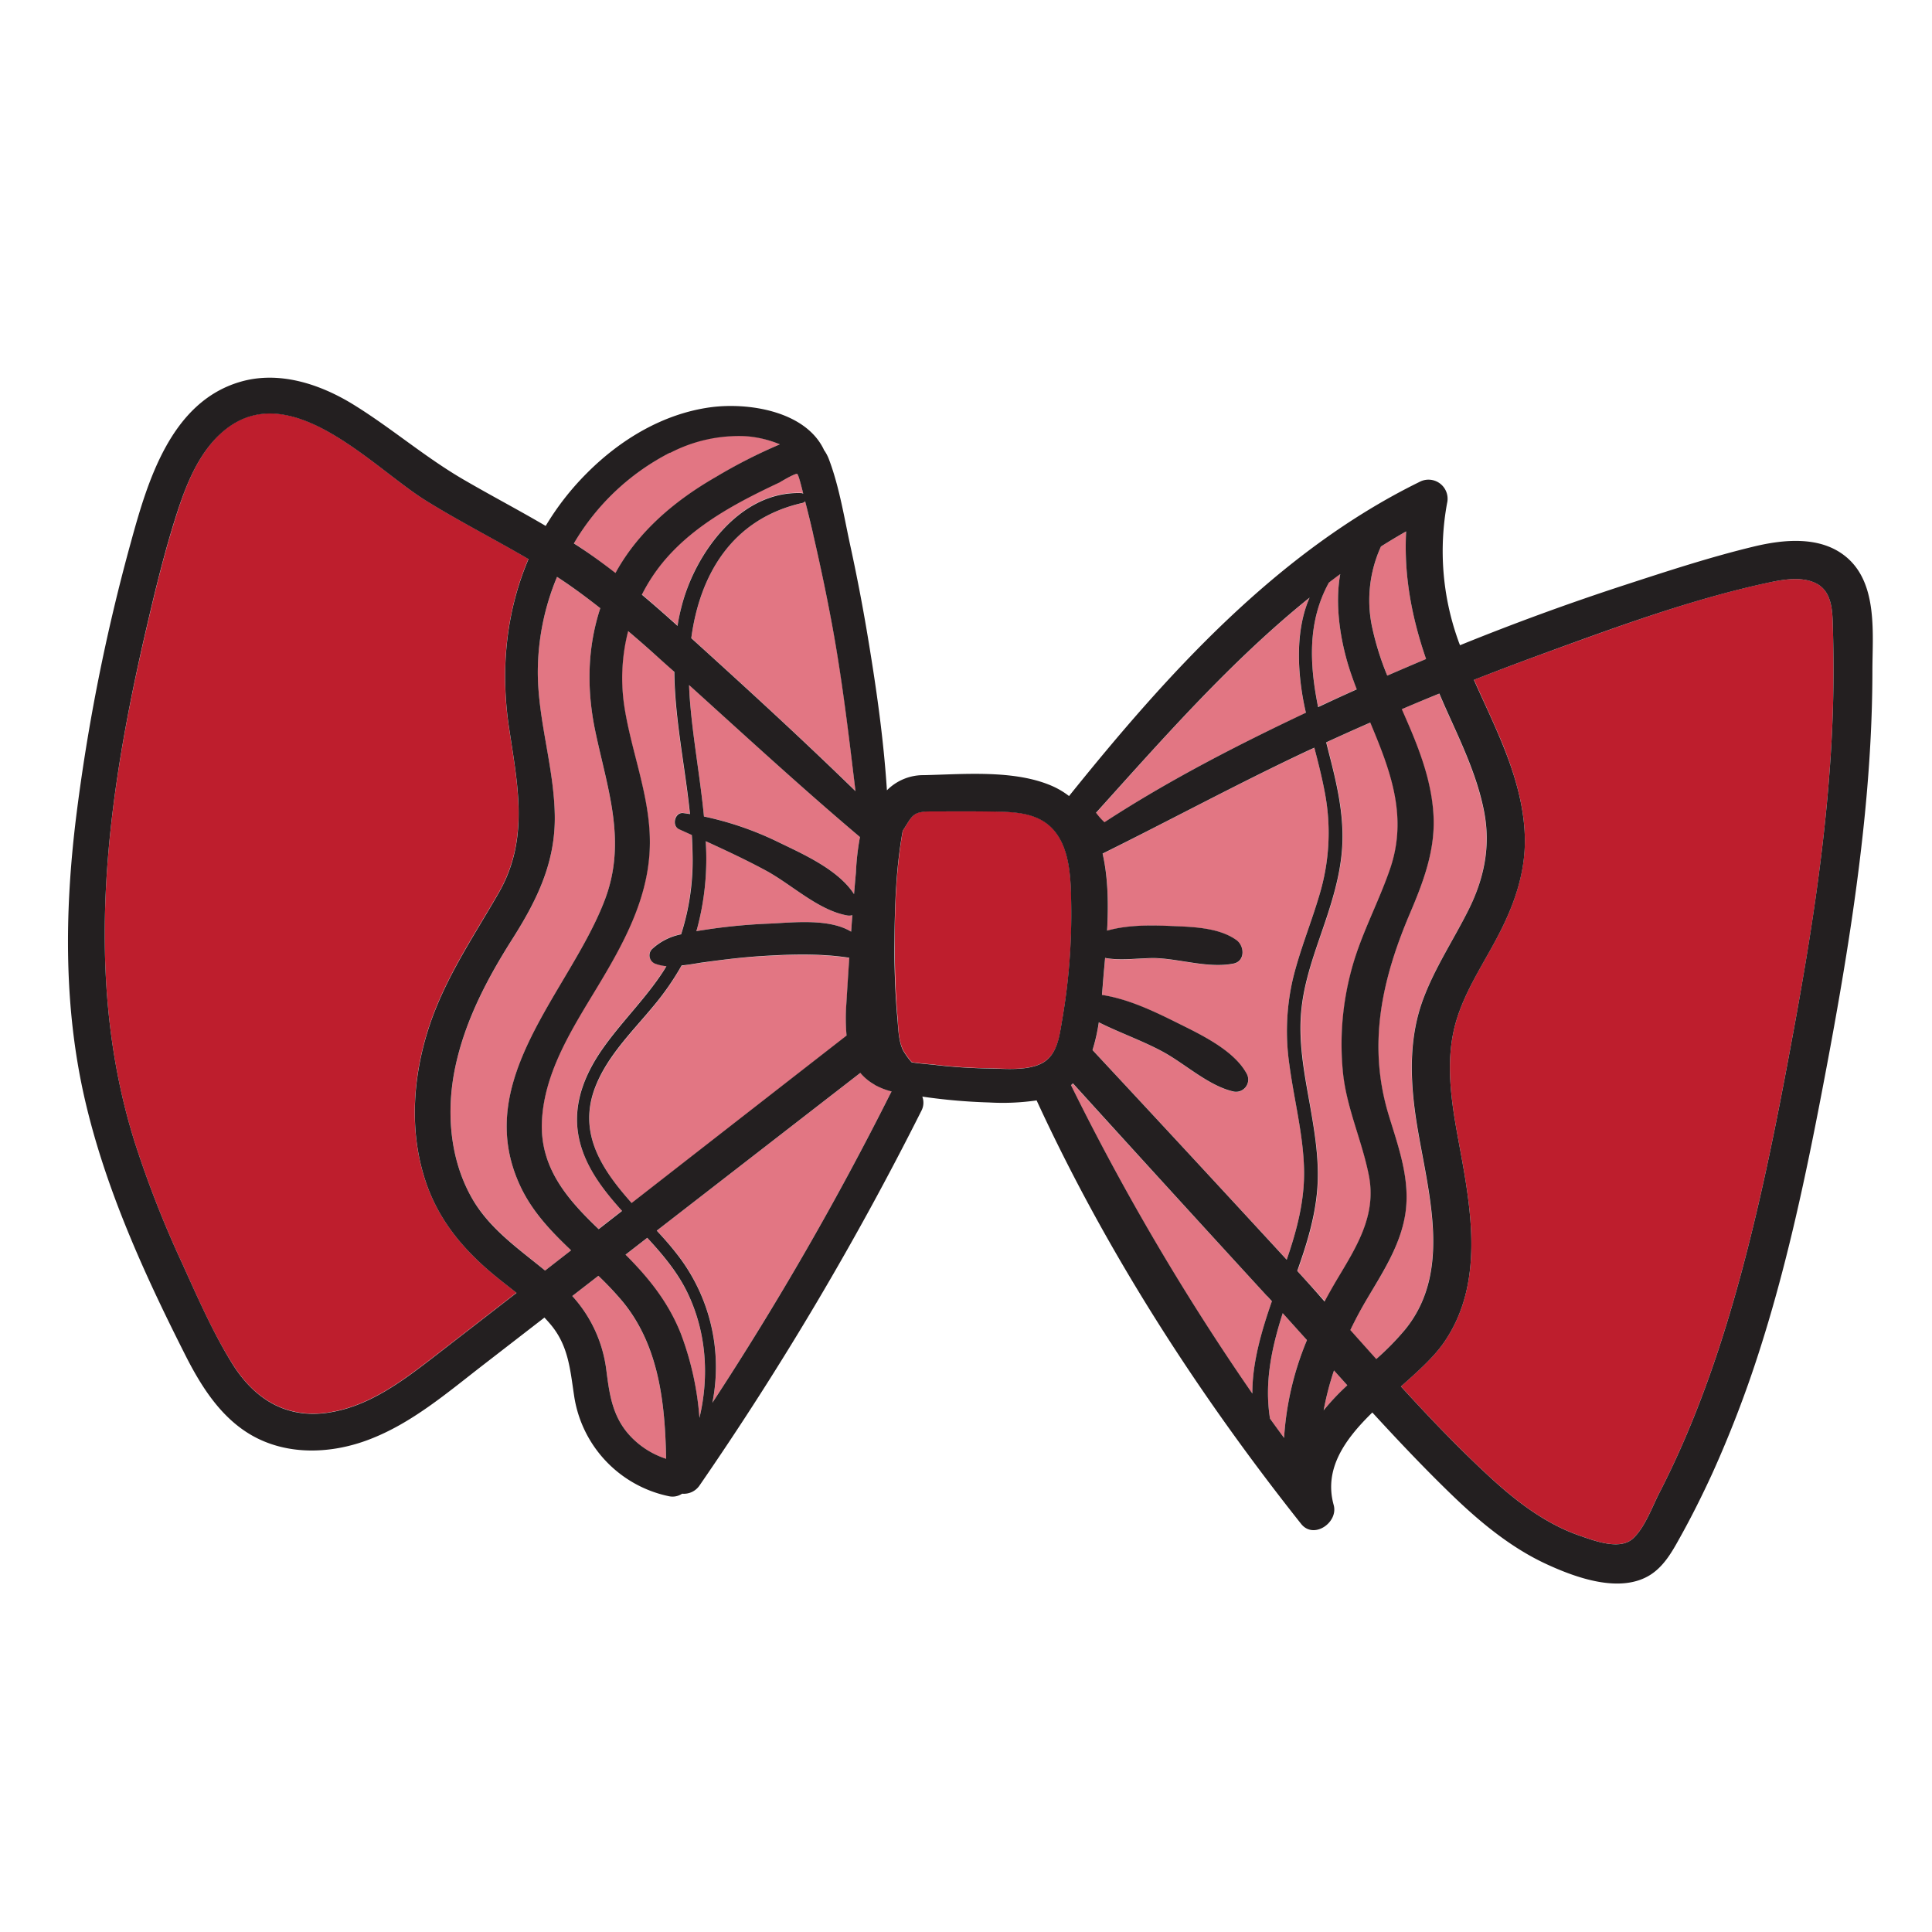 <svg id="Layer_1" data-name="Layer 1" xmlns="http://www.w3.org/2000/svg" viewBox="0 0 600 600"><defs><style>.cls-1{fill:#e27683;}.cls-2{fill:#be1e2d;}.cls-3{fill:#231f20;}</style></defs><title>doodle</title><path class="cls-1" d="M430.84,209.82q6-2.62,12.05-5.16c-4.44-12.9-6.93-25.87-6.19-39.63-2.66,1.5-5.26,3.08-7.83,4.69a40.16,40.16,0,0,0-2.78,24.84A87.7,87.7,0,0,0,430.84,209.82Z"/><path class="cls-1" d="M399.61,391.19c3.15-9.15,5.63-18.46,5.38-28.23-.28-10.89-3.11-21.5-4.54-32.27a72,72,0,0,1,1-26.37c2.12-9,5.7-17.52,8.3-26.35a66.64,66.64,0,0,0,1.62-32.26c-.86-4.53-2-9-3.17-13.47l-2.76,1.27c-21.29,10-42,21.19-63,31.62,1.75,7.6,1.83,16.07,1.4,23.92,6.2-1.72,12.93-1.73,19.28-1.46,6.75.29,15.26.35,20.91,4.41,2.52,1.82,2.74,6.56-.95,7.29-7.55,1.47-15.88-1.26-23.54-1.68-4.37-.24-11.27.95-16.32-.08q-.18,2.06-.36,4c-.21,2.34-.39,4.88-.62,7.49,8,1.23,15.95,5,23.12,8.54s17.82,8.52,21.84,15.94a3.78,3.78,0,0,1-4.22,5.49c-7.64-1.78-14.84-8.51-21.72-12.27-6.42-3.5-13.46-5.92-20-9.2a55.61,55.61,0,0,1-1.95,8.59h0Q369.54,358.56,399.61,391.19Z"/><path class="cls-1" d="M343,255.39c19.81-13,41.12-23.94,62.55-34-.36-1.63-.69-3.27-1-4.92-1.69-9.89-2-21.41,2.14-30.81-24.35,19.61-45.24,43.44-66.34,66.85.12.15.24.3.36.47A19.34,19.34,0,0,0,343,255.39Z"/><path class="cls-1" d="M416.69,216.15l4.66-2.11c-.86-2.24-1.68-4.5-2.41-6.8-2.64-8.34-4.46-19.33-2.71-29-1.19.86-2.36,1.75-3.53,2.64-6.71,12.18-6,25.39-3.35,38.62C411.79,218.41,414.24,217.27,416.69,216.15Z"/><path class="cls-1" d="M388.93,432.84c-.05-9.56,2.85-19.43,6.07-28.69l-1.48-1.62q-30.25-32.91-60.31-66c-.2.19-.39.39-.6.57A758.54,758.54,0,0,0,388.93,432.84Z"/><path class="cls-2" d="M280.45,326.06a22.59,22.59,0,0,0,2.72,3.79c2.63.44,5.31.58,7.48.84a163.4,163.4,0,0,0,16.54,1.07c5.07.08,12.26.88,16.84-1.85s5.07-8.66,5.9-13.39a192.77,192.77,0,0,0,2.77-36.38c-.14-9-.54-21.15-9.82-25.8-4.43-2.22-9.78-2.27-14.6-2.35-6.29-.11-12.6-.06-18.89-.05-6.1,0-5.93,1.27-9,6l0,0c-2,11.2-2.46,22.45-2.52,34,0,8.16.18,16.3.92,24.43C279,319.52,279.07,323.15,280.45,326.06Z"/><path class="cls-1" d="M159.3,291.34c-7.87,12.44-14.81,25.51-17.89,40-2.84,13.4-1.84,28.12,4.88,40.25,5.41,9.77,14.59,16,23,23l8.08-6.29c-6.16-5.84-12-11.94-15.69-19.77-15.6-32.94,15.31-60.54,26.14-89,7-18.37.73-34.58-3-52.79-2.65-12.82-2.39-25.68,1.62-37.86-4.35-3.41-8.81-6.68-13.43-9.73a76.9,76.9,0,0,0-6,30c.13,14.83,5,29.16,5.27,44C172.55,267.67,166.89,279.35,159.3,291.34Z"/><path class="cls-1" d="M216.25,289.17l3.32-.51a177.83,177.83,0,0,1,19.28-1.82c7.16-.3,18.56-1.73,25.48,2.5.13-1.71.24-3.42.37-5.13a3.35,3.35,0,0,1-1.59.09c-9-1.61-17.24-9.6-25.23-13.93-6.12-3.31-12.4-6.24-18.71-9.13a83.82,83.82,0,0,1-2.67,27.15C216.43,288.65,216.33,288.9,216.25,289.17Z"/><path class="cls-1" d="M203,312.46c-6.45,7.84-14.17,15.32-18,24.92-5.75,14.46,1.93,25.87,11.19,36.28q33.38-26,66.75-52a59.24,59.24,0,0,1-.08-9.69q.45-7.23.92-14.47c-9.36-1.4-19.11-1.06-28.5-.44-6,.39-11.86,1.15-17.77,2-1.91.26-3.86.62-5.81.84A82.67,82.67,0,0,1,203,312.46Z"/><path class="cls-2" d="M56.22,391.57c4.93,10.83,9.74,22.14,16.12,32.22C79.15,434.53,89,440.61,102,438.65c12.25-1.84,22.62-9.51,32.18-16.89q13.11-10.12,26.2-20.29c-1.94-1.55-3.9-3.06-5.81-4.6-10.66-8.6-18.91-18.4-22.95-31.72-4.47-14.74-3.31-30.76,1.29-45.31,4.92-15.54,13.82-28.51,21.87-42.47,9.69-16.82,5.93-33.61,3.23-51.78-2.66-17.93-.77-35.89,6.09-52-10.55-6.21-21.5-11.73-31.9-18.19-16.63-10.33-42.32-39-62.91-21.48C61.86,140.31,57.9,150.24,55,159.32c-3.74,11.58-6.64,23.5-9.4,35.35C33.37,247,25.38,302.45,41.85,354.76A325.83,325.83,0,0,0,56.22,391.57Z"/><path class="cls-1" d="M185.69,306.14c-7.77,12.91-16.76,26.63-17.43,42.18-.61,14.33,8,24.17,17.63,33.35l7.27-5.67c-.77-.85-1.53-1.71-2.28-2.59-5.41-6.35-10.25-13.49-11.44-21.93-1.31-9.25,2.23-17.93,7.4-25.43,5.95-8.61,13.62-15.9,19.28-24.71.28-.44.54-.89.81-1.34a13.34,13.34,0,0,1-3.27-.69,2.79,2.79,0,0,1-1.21-4.6,18.51,18.51,0,0,1,9.05-4.61A75.17,75.17,0,0,0,215,264.91c0-1.88-.11-3.76-.22-5.65l-4-1.81c-2.33-1.08-1.25-5.31,1.35-5,.7.09,1.39.2,2.08.31-1.5-14.7-4.72-29.48-4.86-44.18-2.21-2-4.42-4-6.64-5.94q-3.81-3.39-7.7-6.7a58.54,58.54,0,0,0-1.15,23.65c2.36,15.06,8.78,29.62,7.8,45.11C200.77,279.91,193.37,293.37,185.69,306.14Z"/><path class="cls-1" d="M185.83,396.21l-8.11,6.28a41.73,41.73,0,0,1,10.59,23.08c.91,7.1,1.78,13.61,6.47,19.32a26.26,26.26,0,0,0,12.09,8.18c-.32-17.21-2.19-35.08-13.5-48.83A98.42,98.42,0,0,0,185.83,396.21Z"/><path class="cls-1" d="M214.24,217.23c.92,12,3.22,24.17,4.38,36.32a99.21,99.21,0,0,1,23.18,8c7.65,3.71,18.51,8.49,23.43,16.11.19-2.25.38-4.51.59-6.76a78.85,78.85,0,0,1,1.25-10.95C249,244.66,231.57,228.6,214,212.73,214.05,214.23,214.13,215.74,214.24,217.23Z"/><path class="cls-1" d="M214.7,198.15c17.19,15.59,34.35,31.3,51,47.51-2.06-17.06-4-34.1-7.15-51-1.77-9.64-3.79-19.23-6-28.78-.79-3.41-1.62-6.8-2.47-10.2a1.31,1.31,0,0,1-.82.53C227.31,161.1,217.34,178.45,214.7,198.15Z"/><path class="cls-1" d="M206.61,173.67a54.27,54.27,0,0,0-7.27,10.93c3.76,3.15,7.44,6.4,11.08,9.68.34-2.08.76-4.16,1.3-6.23,4.27-16.48,18.22-35.68,37.1-35a1.4,1.4,0,0,1,.63.17c-.14-.56-.27-1.12-.42-1.67-.35-1.37-1.09-4.24-1.41-4.38-.65-.27-4.83,2.23-5.54,2.56C229.15,155.82,216.08,162.69,206.61,173.67Z"/><path class="cls-1" d="M191.14,178c7.09-12.94,18.51-22.54,31.19-29.82A162.31,162.31,0,0,1,242.18,138a33.7,33.7,0,0,0-10.51-2.65,46.15,46.15,0,0,0-23.58,5.19,73.37,73.37,0,0,0-29.87,28.18c.61.39,1.22.77,1.82,1.17C183.84,172.48,187.53,175.18,191.14,178Z"/><path class="cls-1" d="M210.26,389.44a56.87,56.87,0,0,1,11,46.16,966.64,966.64,0,0,0,55.36-96.15l.3-.52a22.42,22.42,0,0,1-5.33-2.1,15.65,15.65,0,0,1-4.37-3.66l-63.22,49C206.23,384.59,208.38,387,210.26,389.44Z"/><path class="cls-1" d="M411.07,438a72.2,72.2,0,0,1,7.35-7.79l-4.14-4.6A90.56,90.56,0,0,0,411.07,438Z"/><path class="cls-1" d="M437.78,226c3.8,9,7,18.24,7.39,28.06.38,10.4-3.23,20-7.24,29.39-8.87,20.77-13.44,41.22-6.57,63.34,3.08,9.94,6.69,19.84,5,30.4-1.54,9.78-7,18.09-12,26.45q-2.76,4.67-5.05,9.46c2.68,3,5.36,6,8.05,9a82,82,0,0,0,9.07-9.28c15.59-19.33,5.86-45.8,2.95-67.65-1.53-11.55-1.63-23.38,2.42-34.47,3.61-9.9,9.47-18.65,14.17-28,4.93-9.81,7-20,4.84-30.85s-7-21.09-11.58-31.18c-.79-1.75-1.54-3.5-2.28-5.24q-5.88,2.38-11.72,4.85Q436.55,223.09,437.78,226Z"/><path class="cls-2" d="M473.56,261c0,10.15-3.21,19.57-7.77,28.52-4.73,9.26-10.86,18-13.71,28.09-3.49,12.39-1.21,25.41,1.08,37.8,3.77,20.36,7.88,43.28-4.76,61.53-3.15,4.54-8.12,9-13.33,13.62,9.06,9.92,18.33,19.62,28.15,28.62,7.94,7.28,16.93,14.09,27.21,17.67,4.6,1.6,12.53,4.67,16.63,1,3.73-3.33,6-9.87,8.27-14.23,11.42-22.21,19.51-46,25.91-70.06,6.48-24.36,11.31-49.15,15.86-73.94,5-27,9.27-54.22,11.21-81.66a413,413,0,0,0,.94-41.92c-.18-5.59.15-12.71-5.91-15.2-4.19-1.72-9.47-.88-13.75,0C525.33,186,501.26,195,478,203.46q-10.15,3.72-20.22,7.65c3,6.76,6.19,13.43,9,20.28C470.54,240.81,473.52,250.75,473.56,261Z"/><path class="cls-1" d="M415.44,397.09c6-10.14,12.18-19.8,9.73-32.11-2.09-10.55-6.65-20.29-7.94-31.05a88.3,88.3,0,0,1,2.52-32.64c2.85-11,8.3-20.77,12-31.41,5.67-16.51,0-30.85-6.13-45.48-4.58,2-9.14,4.06-13.69,6.14.35,1.39.71,2.78,1.06,4.17,2.18,8.5,4.16,17.23,4,26.06-.17,8.38-2.4,16.51-5,24.41-3,8.94-6.5,17.84-7.64,27.26-1.25,10.33.73,20.55,2.52,30.7,1.54,8.77,3,17.68,2.26,26.61-.73,8.62-3.3,16.87-6.18,25l.1.11c2.85,3.09,5.67,6.22,8.49,9.36Q413.38,400.57,415.44,397.09Z"/><path class="cls-1" d="M201,384.45l-6.75,5.24c7.1,7.13,13.29,14.74,17.15,24.44a93.24,93.24,0,0,1,5.81,26.21c3.1-13,2.15-26.8-3.8-39C210.31,395,205.78,389.62,201,384.45Z"/><path class="cls-1" d="M394.41,440.58c1.44,2,2.9,4,4.37,6a93.67,93.67,0,0,1,7.11-30.4c-2.5-2.8-5-5.58-7.53-8.36C394.91,418.65,392.62,429.36,394.41,440.58Z"/><path class="cls-3" d="M57.19,420.12c5,10,11.25,20.18,21.27,25.79,11.07,6.19,24.61,5.58,36.18,1.14C127.9,442,138.88,432.54,150,423.94l19.08-14.76c.76.81,1.51,1.64,2.21,2.5,5.27,6.5,5.79,13.77,7,21.75a37.48,37.48,0,0,0,29.38,31.22,5.35,5.35,0,0,0,4.18-.77,5.88,5.88,0,0,0,5.38-2.53A977.54,977.54,0,0,0,286.13,345a5.38,5.38,0,0,0,.3-4.44l.48.07a179,179,0,0,0,20.28,1.75,73.25,73.25,0,0,0,14.74-.64c21.65,47,50.05,91.09,82.16,131.53,3.9,4.91,11.6-.45,10.1-5.87-3.12-11.23,3.48-20.42,12-28.74,8.27,9,16.67,17.89,25.45,26.32,8.51,8.15,17.92,15.84,28.69,20.8,9.11,4.2,22.95,9.24,32.29,3.24,4.16-2.69,6.68-7.13,9-11.34,3.66-6.53,7-13.24,10.11-20a354.08,354.08,0,0,0,14.31-37.07c8.48-26.15,14.29-53.08,19.47-80,5.6-29.09,10.74-58.33,13.65-87.83,1.45-14.73,2.32-29.53,2.33-44.34,0-11.55,1.8-27.19-8.12-35.46-7.92-6.62-19.34-5.5-28.69-3.25-13.58,3.27-27,7.68-40.26,12q-25.85,8.44-51,18.65c-.2-.52-.4-1-.59-1.57a82.18,82.18,0,0,1-3.43-42.53,5.93,5.93,0,0,0-8.59-6.6C396.6,171.39,362.45,209.36,332,247.22a25.07,25.07,0,0,0-5.32-3.15C315,239,299.35,240.45,287,240.73a15.9,15.9,0,0,0-11.56,4.71c-1-15.52-3.18-31-5.71-46.3q-2.38-14.52-5.49-28.9c-2-9.08-3.51-18.88-6.8-27.58a12.52,12.52,0,0,0-1.61-3,.2.2,0,0,0,0-.08c-5.73-11.89-23.32-14.67-35.14-13.1-14.75,2-28,10-38.41,20.44a84.37,84.37,0,0,0-12.81,16.41c-8.37-4.92-17-9.44-25.37-14.31-12-6.95-22.43-16-34.16-23.26-10.43-6.47-23.33-10.78-35.53-7.12C53.13,125,45.89,149.27,40.69,168.24a600.82,600.82,0,0,0-17.11,86c-3.55,29.22-3.82,59,2.91,87.79C32.85,369.27,44.63,395.24,57.19,420.12Zm137.59,24.77c-4.69-5.71-5.56-12.22-6.47-19.32a41.73,41.73,0,0,0-10.59-23.08l8.11-6.28a98.42,98.42,0,0,1,7.54,8c11.31,13.75,13.18,31.62,13.5,48.83A26.26,26.26,0,0,1,194.78,444.89Zm-.85-225.28A58.54,58.54,0,0,1,195.08,196q3.9,3.3,7.7,6.7c2.22,2,4.43,4,6.64,5.94.14,14.7,3.36,29.48,4.86,44.18-.69-.11-1.38-.22-2.08-.31-2.6-.33-3.68,3.9-1.35,5l4,1.81c.11,1.89.19,3.77.22,5.65a75.17,75.17,0,0,1-3.54,25.19,18.51,18.51,0,0,0-9.05,4.61,2.79,2.79,0,0,0,1.21,4.6,13.34,13.34,0,0,0,3.27.69c-.27.45-.53.9-.81,1.34-5.66,8.81-13.33,16.1-19.28,24.71-5.17,7.5-8.71,16.18-7.4,25.43,1.19,8.44,6,15.58,11.44,21.93.75.88,1.51,1.74,2.28,2.59l-7.27,5.67c-9.63-9.18-18.24-19-17.63-33.35.67-15.55,9.66-29.27,17.43-42.18s15.08-26.23,16-41.42C202.71,249.23,196.29,234.67,193.93,219.61Zm25.24,41.63c6.31,2.89,12.59,5.82,18.71,9.13,8,4.33,16.23,12.32,25.23,13.93a3.35,3.35,0,0,0,1.59-.09c-.13,1.71-.24,3.42-.37,5.13-6.92-4.23-18.32-2.8-25.48-2.5a177.83,177.83,0,0,0-19.28,1.82l-3.32.51c.08-.27.18-.52.25-.78A83.82,83.82,0,0,0,219.17,261.24ZM217.48,299c5.91-.82,11.81-1.58,17.77-2,9.39-.62,19.14-1,28.5.44q-.48,7.23-.92,14.47a59.24,59.24,0,0,0,.08,9.69q-33.39,26-66.75,52c-9.26-10.41-16.94-21.82-11.19-36.28,3.81-9.6,11.53-17.08,18-24.92a82.67,82.67,0,0,0,8.72-12.58C213.62,299.66,215.57,299.3,217.48,299Zm-.26,141.3a93.24,93.24,0,0,0-5.81-26.21c-3.86-9.7-10-17.31-17.15-24.44l6.75-5.24c4.77,5.17,9.3,10.52,12.41,16.89C219.37,413.54,220.32,427.3,217.22,440.34Zm181.56,6.26c-1.47-2-2.93-4-4.37-6-1.79-11.22.5-21.93,3.95-32.74,2.51,2.78,5,5.56,7.53,8.36A93.67,93.67,0,0,0,398.78,446.6Zm4.2-51.76-.1-.11c2.88-8.11,5.45-16.36,6.18-25,.76-8.93-.72-17.84-2.26-26.61C405,333,403,322.77,404.28,312.44c1.14-9.42,4.67-18.32,7.64-27.26,2.62-7.9,4.85-16,5-24.41.17-8.83-1.81-17.56-4-26.06-.35-1.39-.71-2.78-1.06-4.17,4.55-2.08,9.11-4.14,13.69-6.14,6.11,14.63,11.8,29,6.13,45.48-3.66,10.64-9.11,20.46-12,31.41a88.3,88.3,0,0,0-2.52,32.64c1.29,10.76,5.85,20.5,7.94,31.05,2.45,12.31-3.69,22-9.73,32.11q-2.07,3.48-4,7.11C408.65,401.06,405.83,397.93,403,394.84ZM411.07,438a90.56,90.56,0,0,1,3.21-12.39l4.14,4.6A72.2,72.2,0,0,0,411.07,438ZM478,203.46c23.26-8.5,47.33-17.43,71.59-22.6,4.28-.91,9.56-1.75,13.75,0,6.06,2.49,5.73,9.61,5.91,15.2a413,413,0,0,1-.94,41.92c-1.94,27.44-6.24,54.63-11.21,81.66-4.55,24.79-9.38,49.58-15.86,73.94-6.4,24.1-14.49,47.85-25.91,70.06-2.25,4.36-4.54,10.9-8.27,14.23-4.1,3.67-12,.6-16.63-1-10.28-3.58-19.27-10.39-27.21-17.67-9.82-9-19.09-18.7-28.15-28.62,5.21-4.62,10.18-9.08,13.33-13.62,12.64-18.25,8.53-41.17,4.76-61.53-2.29-12.39-4.57-25.41-1.08-37.8,2.85-10.1,9-18.83,13.71-28.09,4.56-8.95,7.81-18.37,7.77-28.52s-3-20.18-6.82-29.6c-2.77-6.85-6-13.52-9-20.28Q467.85,207.18,478,203.46Zm-31,11.93c.74,1.74,1.49,3.49,2.28,5.24,4.54,10.09,9.42,20.24,11.58,31.18s.09,21-4.84,30.85c-4.7,9.37-10.56,18.12-14.17,28-4.05,11.09-3.95,22.92-2.42,34.47,2.91,21.85,12.64,48.32-2.95,67.65a82,82,0,0,1-9.07,9.28c-2.69-3-5.37-6-8.05-9q2.29-4.79,5.05-9.46c4.94-8.36,10.43-16.67,12-26.45,1.66-10.56-1.95-20.46-5-30.4-6.87-22.12-2.3-42.57,6.57-63.34,4-9.4,7.62-19,7.24-29.39-.36-9.82-3.59-19.09-7.39-28.06q-1.23-2.87-2.49-5.71Q441.13,217.77,447,215.39Zm-18.14-45.67c2.57-1.61,5.17-3.19,7.83-4.69-.74,13.76,1.75,26.73,6.19,39.63q-6,2.53-12.05,5.16a87.7,87.7,0,0,1-4.75-15.26A40.16,40.16,0,0,1,428.87,169.72ZM412.7,180.93c1.17-.89,2.34-1.78,3.53-2.64-1.75,9.62.07,20.61,2.71,29,.73,2.3,1.55,4.56,2.41,6.8l-4.66,2.11c-2.45,1.12-4.9,2.26-7.34,3.4C406.69,206.32,406,193.11,412.7,180.93Zm-6,4.68c-4.11,9.4-3.83,20.92-2.14,30.81.29,1.65.62,3.29,1,4.92-21.43,10.11-42.74,21.07-62.55,34a19.34,19.34,0,0,1-2.27-2.46c-.12-.17-.24-.32-.36-.47C361.45,229.05,382.34,205.22,406.69,185.61ZM341.24,317.48c6.52,3.28,13.56,5.7,20,9.2,6.88,3.76,14.08,10.49,21.72,12.27a3.78,3.78,0,0,0,4.22-5.49c-4-7.42-14.58-12.33-21.84-15.94s-15.08-7.31-23.12-8.54c.23-2.61.41-5.15.62-7.49q.18-1.9.36-4c5.05,1,11.95-.16,16.32.08,7.66.42,16,3.15,23.54,1.68,3.69-.73,3.47-5.47.95-7.29-5.65-4.06-14.16-4.12-20.91-4.41-6.35-.27-13.08-.26-19.28,1.46.43-7.85.35-16.32-1.4-23.92,21.07-10.43,41.74-21.61,63-31.62l2.76-1.27c1.16,4.47,2.31,8.94,3.17,13.47A66.64,66.64,0,0,1,409.74,278c-2.6,8.83-6.18,17.38-8.3,26.35a72,72,0,0,0-1,26.37c1.43,10.77,4.26,21.38,4.54,32.27.25,9.77-2.23,19.08-5.38,28.23q-30.06-32.65-60.31-65.11h0A55.61,55.61,0,0,0,341.24,317.48Zm52.28,85,1.48,1.62c-3.22,9.26-6.12,19.13-6.07,28.69a758.54,758.54,0,0,1-56.32-95.77c.21-.18.4-.38.6-.57Q363.29,369.59,393.52,402.53ZM280.35,258l0,0c3.09-4.72,2.92-6,9-6,6.29,0,12.6-.06,18.89.05,4.82.08,10.17.13,14.6,2.35,9.28,4.65,9.68,16.76,9.82,25.8a192.77,192.77,0,0,1-2.77,36.38c-.83,4.73-1.37,10.7-5.9,13.39s-11.77,1.93-16.84,1.85a163.4,163.4,0,0,1-16.54-1.07c-2.17-.26-4.85-.4-7.48-.84a22.59,22.59,0,0,1-2.72-3.79c-1.38-2.91-1.42-6.54-1.7-9.67-.74-8.13-1-16.27-.92-24.43C277.89,280.41,278.32,269.16,280.35,258Zm-8.78,78.87a22.42,22.42,0,0,0,5.33,2.1l-.3.52a966.64,966.64,0,0,1-55.36,96.15,56.87,56.87,0,0,0-11-46.16c-1.88-2.43-4-4.85-6.28-7.29l63.22-49A15.65,15.65,0,0,0,271.57,336.83Zm-5.75-65.95c-.21,2.25-.4,4.51-.59,6.76-4.92-7.62-15.78-12.4-23.43-16.11a99.21,99.21,0,0,0-23.18-8c-1.16-12.15-3.46-24.31-4.38-36.32-.11-1.49-.19-3-.24-4.5,17.57,15.87,35,31.93,53.07,47.2A78.85,78.85,0,0,0,265.82,270.88Zm-13.29-105c2.21,9.55,4.23,19.14,6,28.78,3.11,16.94,5.09,34,7.15,51-16.63-16.21-33.79-31.92-51-47.51,2.64-19.7,12.61-37.05,34.54-42a1.31,1.31,0,0,0,.82-.53C250.91,159,251.74,162.43,252.53,165.84Zm-4.91-18.66c.32.14,1.06,3,1.41,4.38.15.55.28,1.11.42,1.67a1.4,1.4,0,0,0-.63-.17c-18.88-.69-32.83,18.51-37.1,35-.54,2.07-1,4.15-1.3,6.23-3.64-3.28-7.32-6.53-11.08-9.68a54.27,54.27,0,0,1,7.27-10.93c9.47-11,22.54-17.85,35.47-23.93C242.79,149.41,247,146.91,247.62,147.18Zm-39.53-6.6a46.15,46.15,0,0,1,23.58-5.19A33.7,33.7,0,0,1,242.18,138a162.31,162.31,0,0,0-19.85,10.12c-12.68,7.28-24.1,16.88-31.19,29.82-3.61-2.8-7.3-5.5-11.1-8-.6-.4-1.21-.78-1.82-1.17A73.37,73.37,0,0,1,208.09,140.58ZM173,179.15c4.62,3,9.08,6.32,13.43,9.73-4,12.18-4.27,25-1.62,37.86,3.77,18.21,10,34.42,3,52.79-10.83,28.44-41.74,56-26.14,89,3.7,7.83,9.53,13.93,15.69,19.77l-8.08,6.29c-8.43-6.94-17.61-13.19-23-23-6.72-12.13-7.72-26.85-4.88-40.25,3.08-14.51,10-27.58,17.89-40,7.59-12,13.25-23.67,13-38.18-.25-14.83-5.14-29.16-5.27-44A76.9,76.9,0,0,1,173,179.15ZM45.56,194.67c2.76-11.85,5.66-23.77,9.4-35.35,2.94-9.08,6.9-19,14.36-25.35,20.59-17.49,46.28,11.15,62.91,21.48,10.4,6.46,21.35,12,31.9,18.19-6.86,16.06-8.75,34-6.09,52,2.7,18.17,6.46,35-3.23,51.78-8.05,14-16.95,26.93-21.87,42.47-4.6,14.55-5.76,30.57-1.29,45.31,4,13.32,12.29,23.12,22.95,31.72,1.91,1.54,3.87,3.05,5.81,4.6q-13.09,10.15-26.2,20.29c-9.56,7.38-19.93,15.05-32.18,16.89-13,2-22.88-4.12-29.69-14.86C66,413.71,61.15,402.4,56.22,391.57a325.83,325.83,0,0,1-14.37-36.81C25.38,302.45,33.37,247,45.56,194.67Z"/></svg>
